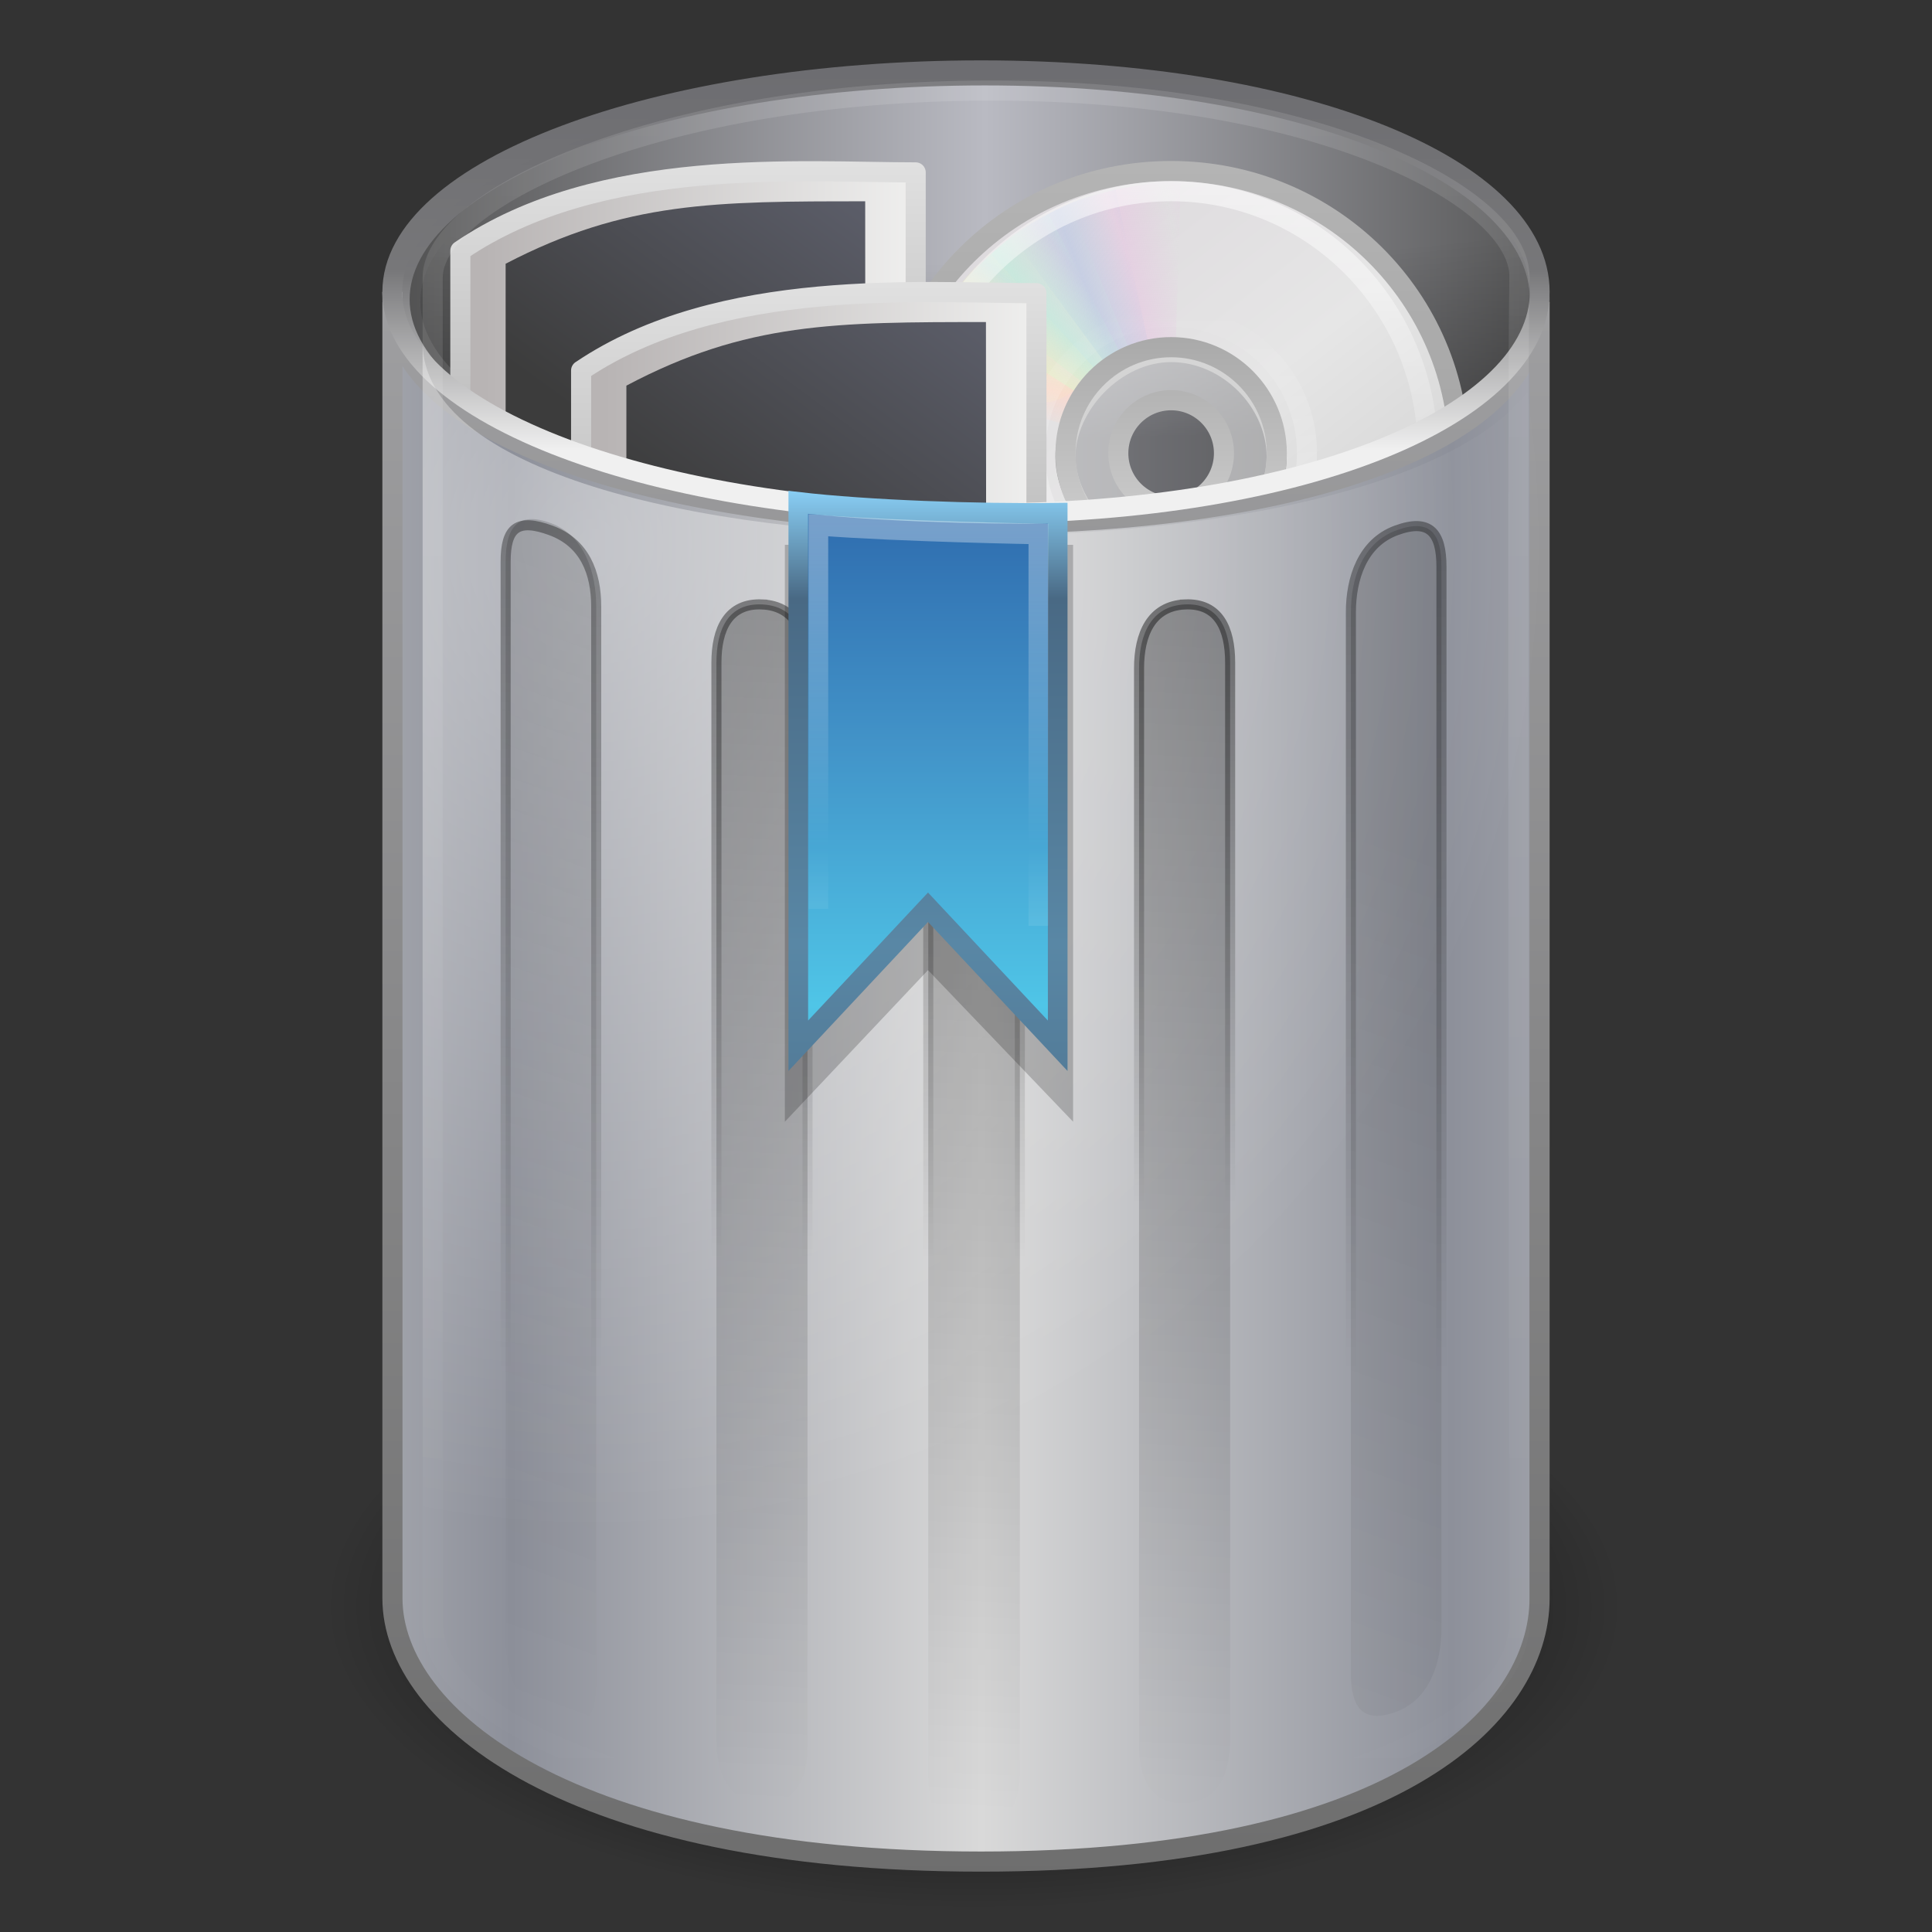 <?xml version="1.0" encoding="UTF-8" standalone="no"?>
<!-- Created with Inkscape (http://www.inkscape.org/) -->

<svg
   xmlns:osb="http://www.openswatchbook.org/uri/2009/osb"
   xmlns:dc="http://purl.org/dc/elements/1.1/"
   xmlns:cc="http://creativecommons.org/ns#"
   xmlns:rdf="http://www.w3.org/1999/02/22-rdf-syntax-ns#"
   xmlns:svg="http://www.w3.org/2000/svg"
   xmlns="http://www.w3.org/2000/svg"
   xmlns:xlink="http://www.w3.org/1999/xlink"
   xmlns:sodipodi="http://sodipodi.sourceforge.net/DTD/sodipodi-0.dtd"
   xmlns:inkscape="http://www.inkscape.org/namespaces/inkscape"
   version="1.0"
   width="96"
   height="96"
   id="svg3695"
   inkscape:version="0.91 r13725"
   sodipodi:docname="user-trash-full.svg">
  <rect width="100%" height="100%" fill="#333333" stroke="none"/>
  <sodipodi:namedview
     pagecolor="#ffffff"
     bordercolor="#666666"
     borderopacity="1"
     objecttolerance="10"
     gridtolerance="10"
     guidetolerance="10"
     inkscape:pageopacity="0"
     inkscape:pageshadow="2"
     inkscape:window-width="1920"
     inkscape:window-height="1030"
     id="namedview11263"
     showgrid="false"
     inkscape:snap-global="true"
     inkscape:zoom="1"
     inkscape:cx="66.410401"
     inkscape:cy="47.432491"
     inkscape:window-x="0"
     inkscape:window-y="25"
     inkscape:window-maximized="1"
     inkscape:current-layer="svg3695"
     inkscape:snap-bbox="true"
     inkscape:bbox-paths="true"
     inkscape:bbox-nodes="true"
     inkscape:snap-bbox-edge-midpoints="true">
    <inkscape:grid
       type="xygrid"
       id="grid3062"
       empspacing="5"
       visible="true"
       enabled="true"
       snapvisiblegridlinesonly="true" />
  </sodipodi:namedview>
  <defs
     id="defs3697">
    <linearGradient
       id="linearGradient6213"
       osb:paint="solid">
      <stop
         style="stop-color:#000000;stop-opacity:1;"
         offset="0"
         id="stop6215" />
    </linearGradient>
    <linearGradient
       id="linearGradient5060">
      <stop
         id="stop5062"
         style="stop-color:#000000;stop-opacity:1"
         offset="0" />
      <stop
         id="stop5064"
         style="stop-color:#000000;stop-opacity:0"
         offset="1" />
    </linearGradient>
    <linearGradient
       id="linearGradient3384">
      <stop
         id="stop3386"
         style="stop-color:#6e6e6e;stop-opacity:1"
         offset="0" />
      <stop
         id="stop3388"
         style="stop-color:#9f9fa1;stop-opacity:1"
         offset="1" />
    </linearGradient>
    <linearGradient
       id="linearGradient2793-2-0-403">
      <stop
         id="stop4645"
         style="stop-color:#8d909a;stop-opacity:1"
         offset="0" />
      <stop
         id="stop4647"
         style="stop-color:#d9d9d9;stop-opacity:1"
         offset="1" />
    </linearGradient>
    <linearGradient
       id="linearGradient3355-273">
      <stop
         id="stop4657"
         style="stop-color:#f0f0f0;stop-opacity:1"
         offset="0" />
      <stop
         id="stop3619"
         style="stop-color:#777779;stop-opacity:1"
         offset="0.45" />
      <stop
         id="stop4659"
         style="stop-color:#6c6c70;stop-opacity:1"
         offset="1" />
    </linearGradient>
    <linearGradient
       id="linearGradient3320">
      <stop
         id="stop3323"
         style="stop-color:#4e4e4e;stop-opacity:1"
         offset="0" />
      <stop
         id="stop3325"
         style="stop-color:#b9bac2;stop-opacity:1"
         offset="1" />
    </linearGradient>
    <linearGradient
       id="linearGradient3627">
      <stop
         id="stop3629"
         style="stop-color:#000000;stop-opacity:0"
         offset="0" />
      <stop
         id="stop3190"
         style="stop-color:#000000;stop-opacity:0"
         offset="0.5" />
      <stop
         id="stop3631"
         style="stop-color:#000000;stop-opacity:1"
         offset="1" />
    </linearGradient>
    <linearGradient
       id="linearGradient3254-8-457">
      <stop
         id="stop4669"
         style="stop-color:#ffffff;stop-opacity:1"
         offset="0" />
      <stop
         id="stop4671"
         style="stop-color:#ffffff;stop-opacity:0"
         offset="1" />
    </linearGradient>
    <linearGradient
       id="linearGradient3254-3-182">
      <stop
         id="stop4663"
         style="stop-color:#ffffff;stop-opacity:1"
         offset="0" />
      <stop
         id="stop4665"
         style="stop-color:#ffffff;stop-opacity:0"
         offset="1" />
    </linearGradient>
    <linearGradient
       inkscape:collect="always"
       xlink:href="#linearGradient3254-3-182"
       id="linearGradient3038"
       gradientUnits="userSpaceOnUse"
       gradientTransform="matrix(1.808,0,0,2.693,10.248,-16.444)"
       x1="12.25"
       y1="20.231"
       x2="17.125"
       y2="34.174" />
    <radialGradient
       inkscape:collect="always"
       xlink:href="#linearGradient3627"
       id="radialGradient3044"
       gradientUnits="userSpaceOnUse"
       gradientTransform="matrix(0,1.183,-6.328,2.4807301e-7,98.249,-23.622)"
       spreadMethod="pad"
       cx="23.817"
       cy="7.826"
       fx="23.817"
       fy="7.826"
       r="14.508" />
    <linearGradient
       inkscape:collect="always"
       xlink:href="#linearGradient3320"
       id="linearGradient3047"
       gradientUnits="userSpaceOnUse"
       spreadMethod="reflect"
       x1="9"
       y1="8"
       x2="24"
       y2="8"
       gradientTransform="matrix(2.004,0,0,2.019,0.84,-1.28)" />
    <linearGradient
       inkscape:collect="always"
       xlink:href="#linearGradient3355-273"
       id="linearGradient3049"
       gradientUnits="userSpaceOnUse"
       gradientTransform="matrix(2.34,0,0,2.746,-7.395,-3.352)"
       x1="24"
       y1="9.373"
       x2="24"
       y2="2.097" />
    <radialGradient
       inkscape:collect="always"
       xlink:href="#linearGradient3254-8-457"
       id="radialGradient3052"
       gradientUnits="userSpaceOnUse"
       gradientTransform="matrix(0,3.404,-3.291,0,98.646,-38.735)"
       spreadMethod="pad"
       cx="19.308"
       cy="21.029"
       fx="19.308"
       fy="21.029"
       r="14.5" />
    <linearGradient
       inkscape:collect="always"
       xlink:href="#linearGradient2793-2-0-403"
       id="linearGradient3055"
       gradientUnits="userSpaceOnUse"
       gradientTransform="matrix(2.437,0,0,3.059,-3.651,-31.402)"
       spreadMethod="reflect"
       x1="11.931"
       y1="26.411"
       x2="21.515"
       y2="26.411" />
    <linearGradient
       inkscape:collect="always"
       xlink:href="#linearGradient3384"
       id="linearGradient3057"
       gradientUnits="userSpaceOnUse"
       gradientTransform="matrix(2.017,0,0,2.013,0.342,2.928)"
       x1="31.048"
       y1="45"
       x2="31.048"
       y2="5.5" />
    <radialGradient
       inkscape:collect="always"
       xlink:href="#linearGradient5060"
       id="radialGradient3060"
       gradientUnits="userSpaceOnUse"
       gradientTransform="matrix(0.681,0,0,0.318,5.691,45.488)"
       cx="62.712"
       cy="108.025"
       fx="62.712"
       fy="108.025"
       r="47.383" />
    <linearGradient
       inkscape:collect="always"
       xlink:href="#linearGradient3254-8-457"
       id="linearGradient5341"
       gradientUnits="userSpaceOnUse"
       gradientTransform="matrix(2.466,0,0,3.96,-8.71,-65.932)"
       x1="23.5"
       y1="10.996"
       x2="23.5"
       y2="39.851" />
    <linearGradient
       id="linearGradient6036">
      <stop
         id="stop6038"
         style="stop-color:#ffffff;stop-opacity:1"
         offset="0" />
      <stop
         id="stop6040"
         style="stop-color:#ffffff;stop-opacity:0"
         offset="1" />
    </linearGradient>
    <linearGradient
       id="linearGradient3242">
      <stop
         id="stop3244"
         style="stop-color:#4fc5e7;stop-opacity:1"
         offset="0" />
      <stop
         id="stop3246"
         style="stop-color:#4293c8;stop-opacity:1"
         offset="0.499" />
      <stop
         id="stop3248"
         style="stop-color:#2c67ab;stop-opacity:1"
         offset="1" />
    </linearGradient>
    <linearGradient
       id="linearGradient2490">
      <stop
         id="stop2492"
         style="stop-color:#8fd8ff;stop-opacity:1"
         offset="0" />
      <stop
         id="stop4118"
         style="stop-color:#496984;stop-opacity:1"
         offset="0.255" />
      <stop
         id="stop2494"
         style="stop-color:#5987a5;stop-opacity:1"
         offset="1" />
    </linearGradient>
    <linearGradient
       inkscape:collect="always"
       xlink:href="#linearGradient3242"
       id="linearGradient3121"
       gradientUnits="userSpaceOnUse"
       gradientTransform="matrix(1,0,0,1.015,-19.048,0.653)"
       spreadMethod="reflect"
       x1="27"
       y1="24.651"
       x2="27"
       y2="12.711" />
    <linearGradient
       inkscape:collect="always"
       xlink:href="#linearGradient2490"
       id="linearGradient3124"
       gradientUnits="userSpaceOnUse"
       gradientTransform="matrix(1,0,0,1.015,-19.048,0.653)"
       spreadMethod="reflect"
       x1="20"
       y1="12.711"
       x2="20"
       y2="23.259" />
    <linearGradient
       inkscape:collect="always"
       xlink:href="#linearGradient6036"
       id="linearGradient3126"
       gradientUnits="userSpaceOnUse"
       gradientTransform="matrix(1.09,0,0,1.019,-21.157,0.354)"
       spreadMethod="reflect"
       x1="20"
       y1="12.711"
       x2="20"
       y2="21.276" />
    <linearGradient
       id="linearGradient3437">
      <stop
         id="stop3439"
         style="stop-color:#3c3c3c;stop-opacity:1"
         offset="0" />
      <stop
         id="stop3441"
         style="stop-color:#5d5f6b;stop-opacity:1"
         offset="1" />
    </linearGradient>
    <linearGradient
       id="linearGradient3865">
      <stop
         id="stop3867"
         style="stop-color:#b8b4b4;stop-opacity:1"
         offset="0" />
      <stop
         id="stop3869"
         style="stop-color:#f1f1f0;stop-opacity:1"
         offset="1" />
    </linearGradient>
    <linearGradient
       id="linearGradient3104">
      <stop
         id="stop3106"
         style="stop-color:#a2a2a2;stop-opacity:1"
         offset="0" />
      <stop
         id="stop3108"
         style="stop-color:#e1e1e1;stop-opacity:1"
         offset="1" />
    </linearGradient>
    <linearGradient
       inkscape:collect="always"
       xlink:href="#linearGradient3865"
       id="linearGradient3333"
       gradientUnits="userSpaceOnUse"
       gradientTransform="matrix(1.006,0,0,0.929,14.479,-28.002)"
       x1="49.926"
       y1="1.713"
       x2="64.673"
       y2="1.713" />
    <linearGradient
       inkscape:collect="always"
       xlink:href="#linearGradient3104"
       id="linearGradient3335"
       gradientUnits="userSpaceOnUse"
       gradientTransform="matrix(0.812,0,0,0.87,74.222,-29.037)"
       x1="-11.285"
       y1="16.209"
       x2="-11.285"
       y2="-2.087" />
    <linearGradient
       inkscape:collect="always"
       xlink:href="#linearGradient3437"
       id="linearGradient3337"
       gradientUnits="userSpaceOnUse"
       gradientTransform="matrix(0.993,0,0,1.003,15.13,-28.44)"
       x1="52.673"
       y1="5.929"
       x2="59.673"
       y2="-3.693" />
    <linearGradient
       inkscape:collect="always"
       xlink:href="#linearGradient3865"
       id="linearGradient3948"
       gradientUnits="userSpaceOnUse"
       gradientTransform="matrix(1.006,0,0,0.941,14.479,-27.994)"
       x1="49.926"
       y1="1.713"
       x2="64.673"
       y2="1.713" />
    <linearGradient
       inkscape:collect="always"
       xlink:href="#linearGradient3104"
       id="linearGradient3950"
       gradientUnits="userSpaceOnUse"
       gradientTransform="matrix(0.812,0,0,0.881,74.222,-29.043)"
       x1="-11.285"
       y1="16.209"
       x2="-11.285"
       y2="-2.087" />
    <linearGradient
       inkscape:collect="always"
       xlink:href="#linearGradient3437"
       id="linearGradient3952"
       gradientUnits="userSpaceOnUse"
       gradientTransform="matrix(0.993,0,0,0.985,15.13,-28.479)"
       x1="52.673"
       y1="5.929"
       x2="59.673"
       y2="-3.693" />
    <linearGradient
       id="linearGradient3772-1">
      <stop
         offset="0"
         style="stop-color:#b4b4b4;stop-opacity:1"
         id="stop3774-7" />
      <stop
         offset="1"
         style="stop-color:#969696;stop-opacity:1"
         id="stop3776-1" />
    </linearGradient>
    <linearGradient
       gradientUnits="userSpaceOnUse"
       id="linearGradient3263-8"
       y2="14.203"
       x2="35.391"
       y1="32.416"
       x1="12.274">
      <stop
         offset="0"
         style="stop-color:#dedbde;stop-opacity:1"
         id="stop3265-7" />
      <stop
         offset="0.5"
         style="stop-color:#e6e6e6;stop-opacity:1"
         id="stop3267-3" />
      <stop
         offset="1"
         style="stop-color:#d2d2d2;stop-opacity:1"
         id="stop3269-8" />
    </linearGradient>
    <linearGradient
       id="linearGradient3519-7">
      <stop
         offset="0"
         style="stop-color:#fcd9cd;stop-opacity:1"
         id="stop3521-3" />
      <stop
         offset="1"
         style="stop-color:#fcd9cd;stop-opacity:0"
         id="stop3523-2" />
    </linearGradient>
    <linearGradient
       id="linearGradient3511-1">
      <stop
         offset="0"
         style="stop-color:#ebeec7;stop-opacity:1"
         id="stop3513-9" />
      <stop
         offset="1"
         style="stop-color:#ebeec7;stop-opacity:0"
         id="stop3515-8" />
    </linearGradient>
    <linearGradient
       id="linearGradient3503-4">
      <stop
         offset="0"
         style="stop-color:#c4ebdd;stop-opacity:1"
         id="stop3505-4" />
      <stop
         offset="1"
         style="stop-color:#c4ebdd;stop-opacity:0"
         id="stop3507-7" />
    </linearGradient>
    <linearGradient
       id="linearGradient3495-3">
      <stop
         offset="0"
         style="stop-color:#c1cbe4;stop-opacity:1"
         id="stop3497-1" />
      <stop
         offset="1"
         style="stop-color:#c1cbe4;stop-opacity:0"
         id="stop3499-0" />
    </linearGradient>
    <linearGradient
       id="linearGradient3487-5">
      <stop
         offset="0"
         style="stop-color:#e6cde2;stop-opacity:1"
         id="stop3489-6" />
      <stop
         offset="1"
         style="stop-color:#e6cde2;stop-opacity:0"
         id="stop3491-6" />
    </linearGradient>
    <linearGradient
       id="linearGradient4011-6">
      <stop
         offset="0"
         style="stop-color:#ffffff;stop-opacity:1"
         id="stop4013-1" />
      <stop
         offset="0.508"
         style="stop-color:#ffffff;stop-opacity:0.235"
         id="stop4015-4" />
      <stop
         offset="0.835"
         style="stop-color:#ffffff;stop-opacity:0.157"
         id="stop4017-7" />
      <stop
         offset="1"
         style="stop-color:#ffffff;stop-opacity:0.392"
         id="stop4019-3" />
    </linearGradient>
    <linearGradient
       id="linearGradient6036-2">
      <stop
         offset="0"
         style="stop-color:#ffffff;stop-opacity:1"
         id="stop6038-1" />
      <stop
         offset="1"
         style="stop-color:#ffffff;stop-opacity:0"
         id="stop6040-6" />
    </linearGradient>
    <linearGradient
       id="linearGradient3428-3">
      <stop
         offset="0"
         style="stop-color:#aaaaaa;stop-opacity:1"
         id="stop3430-1" />
      <stop
         offset="1"
         style="stop-color:#d4d4d4;stop-opacity:1"
         id="stop3432-2" />
    </linearGradient>
    <linearGradient
       inkscape:collect="always"
       xlink:href="#linearGradient3263-8"
       id="linearGradient4368"
       gradientUnits="userSpaceOnUse"
       gradientTransform="matrix(0,0.539,-0.545,0,77.526,6.415)"
       x1="12.274"
       y1="32.416"
       x2="35.391"
       y2="14.203" />
    <linearGradient
       inkscape:collect="always"
       xlink:href="#linearGradient3772-1"
       id="linearGradient4370"
       gradientUnits="userSpaceOnUse"
       gradientTransform="matrix(0.465,0,0,0.46,77.156,8.307)"
       x1="-21.916"
       y1="3"
       x2="-21.916"
       y2="45.033" />
    <linearGradient
       inkscape:collect="always"
       xlink:href="#linearGradient3487-5"
       id="linearGradient4372"
       gradientUnits="userSpaceOnUse"
       spreadMethod="reflect"
       x1="20.58"
       y1="10.775"
       x2="24.274"
       y2="9.862" />
    <linearGradient
       inkscape:collect="always"
       xlink:href="#linearGradient3495-3"
       id="linearGradient4374"
       gradientUnits="userSpaceOnUse"
       spreadMethod="reflect"
       x1="17.495"
       y1="11.2"
       x2="21.047"
       y2="9.796" />
    <linearGradient
       inkscape:collect="always"
       xlink:href="#linearGradient3503-4"
       id="linearGradient4376"
       gradientUnits="userSpaceOnUse"
       spreadMethod="reflect"
       x1="14.085"
       y1="13.046"
       x2="16.994"
       y2="10.732" />
    <linearGradient
       inkscape:collect="always"
       xlink:href="#linearGradient3511-1"
       id="linearGradient4378"
       gradientUnits="userSpaceOnUse"
       spreadMethod="reflect"
       x1="12.372"
       y1="16.188"
       x2="14.609"
       y2="13.462" />
    <linearGradient
       inkscape:collect="always"
       xlink:href="#linearGradient3519-7"
       id="linearGradient4380"
       gradientUnits="userSpaceOnUse"
       spreadMethod="reflect"
       x1="10.609"
       y1="17.886"
       x2="9.73"
       y2="20.613" />
    <linearGradient
       inkscape:collect="always"
       xlink:href="#linearGradient3487-5"
       id="linearGradient4382"
       gradientUnits="userSpaceOnUse"
       spreadMethod="reflect"
       x1="20.58"
       y1="10.775"
       x2="24.274"
       y2="9.862" />
    <linearGradient
       inkscape:collect="always"
       xlink:href="#linearGradient3495-3"
       id="linearGradient4384"
       gradientUnits="userSpaceOnUse"
       spreadMethod="reflect"
       x1="17.495"
       y1="11.2"
       x2="21.047"
       y2="9.796" />
    <linearGradient
       inkscape:collect="always"
       xlink:href="#linearGradient3503-4"
       id="linearGradient4386"
       gradientUnits="userSpaceOnUse"
       spreadMethod="reflect"
       x1="14.085"
       y1="13.046"
       x2="16.994"
       y2="10.732" />
    <linearGradient
       inkscape:collect="always"
       xlink:href="#linearGradient3511-1"
       id="linearGradient4388"
       gradientUnits="userSpaceOnUse"
       spreadMethod="reflect"
       x1="12.372"
       y1="16.188"
       x2="14.609"
       y2="13.462" />
    <linearGradient
       inkscape:collect="always"
       xlink:href="#linearGradient3519-7"
       id="linearGradient4390"
       gradientUnits="userSpaceOnUse"
       spreadMethod="reflect"
       x1="10.609"
       y1="17.886"
       x2="9.73"
       y2="20.613" />
    <linearGradient
       inkscape:collect="always"
       xlink:href="#linearGradient4011-6"
       id="linearGradient4392"
       gradientUnits="userSpaceOnUse"
       gradientTransform="matrix(0.459,0,0,0.463,31.975,7.403)"
       x1="71.204"
       y1="6.238"
       x2="71.204"
       y2="44.341" />
    <linearGradient
       inkscape:collect="always"
       xlink:href="#linearGradient6036-2"
       id="linearGradient4394"
       gradientUnits="userSpaceOnUse"
       gradientTransform="matrix(0.227,0,0,-0.227,59.4,24.909)"
       x1="18.776"
       y1="4.038"
       x2="18.203"
       y2="45.962" />
    <linearGradient
       inkscape:collect="always"
       xlink:href="#linearGradient3428-3"
       id="linearGradient4396"
       gradientUnits="userSpaceOnUse"
       gradientTransform="matrix(0.437,0,0,0.437,54.434,8.727)"
       x1="21.448"
       y1="15.5"
       x2="21.448"
       y2="32.509" />
    <linearGradient
       inkscape:collect="always"
       id="linearGradient3815">
      <stop
         style="stop-color:#000000;stop-opacity:1;"
         offset="0"
         id="stop3817" />
      <stop
         style="stop-color:#000000;stop-opacity:0;"
         offset="1"
         id="stop3819" />
    </linearGradient>
    <linearGradient
       gradientTransform="matrix(1.5,0,0,1.506,-0.375,-1.506)"
       y2="46.219"
       x2="34.44"
       y1="18.596"
       x1="34.44"
       gradientUnits="userSpaceOnUse"
       id="linearGradient3075"
       xlink:href="#linearGradient3815"
       inkscape:collect="always" />
    <linearGradient
       inkscape:collect="always"
       id="linearGradient3825">
      <stop
         style="stop-color:#000000;stop-opacity:1;"
         offset="0"
         id="stop3827" />
      <stop
         style="stop-color:#000000;stop-opacity:0;"
         offset="1"
         id="stop3829" />
    </linearGradient>
    <linearGradient
       gradientTransform="matrix(1.5,0,0,1.506,-0.375,-1.506)"
       inkscape:collect="always"
       xlink:href="#linearGradient3835"
       id="linearGradient3841"
       x1="41.25"
       y1="19.833"
       x2="41.25"
       y2="40.715"
       gradientUnits="userSpaceOnUse" />
    <linearGradient
       inkscape:collect="always"
       id="linearGradient3835">
      <stop
         style="stop-color:#000000;stop-opacity:1;"
         offset="0"
         id="stop3837" />
      <stop
         style="stop-color:#000000;stop-opacity:0;"
         offset="1"
         id="stop3839" />
    </linearGradient>
    <linearGradient
       gradientTransform="matrix(1.5,0,0,1.506,-0.375,-1.506)"
       y2="42.53"
       x2="35.095"
       y1="19.21"
       x1="35.095"
       gradientUnits="userSpaceOnUse"
       id="linearGradient3097"
       xlink:href="#linearGradient3825"
       inkscape:collect="always" />
    <linearGradient
       inkscape:collect="always"
       xlink:href="#linearGradient3205-0"
       id="linearGradient5339-0"
       gradientUnits="userSpaceOnUse"
       gradientTransform="matrix(2.017,0.093,0,2.019,-3.758,-3.186)"
       x1="24"
       y1="15.502"
       x2="24"
       y2="45" />
    <linearGradient
       id="linearGradient3205-0">
      <stop
         id="stop3207-7"
         style="stop-color:#000000;stop-opacity:1"
         offset="0" />
      <stop
         id="stop3209-6"
         style="stop-color:#000000;stop-opacity:0"
         offset="1" />
    </linearGradient>
    <linearGradient
       inkscape:collect="always"
       xlink:href="#linearGradient3205-0"
       id="linearGradient3032-2"
       gradientUnits="userSpaceOnUse"
       gradientTransform="matrix(2.017,0.093,0,2.019,5.242,-3.186)"
       x1="24"
       y1="15.502"
       x2="24"
       y2="45" />
    <linearGradient
       y2="43"
       x2="24"
       y1="13.506"
       x1="24"
       gradientTransform="matrix(2.017,0.744,0,2.019,0.717,-11.323)"
       gradientUnits="userSpaceOnUse"
       id="linearGradient3147"
       xlink:href="#linearGradient3205-0"
       inkscape:collect="always" />
    <linearGradient
       inkscape:collect="always"
       xlink:href="#linearGradient3355-273"
       id="linearGradient3665"
       gradientUnits="userSpaceOnUse"
       gradientTransform="matrix(2.324,0,0,2.775,-6.849,-3.163)"
       x1="24"
       y1="9.373"
       x2="24"
       y2="2.097" />
  </defs>
  <path
     inkscape:connector-curvature="0"
     style="display:inline;overflow:visible;visibility:visible;fill:url(#radialGradient3060);fill-opacity:1;fill-rule:evenodd;stroke:none;stroke-width:1.055;marker:none"
     id="path12941"
     d="M 80.625,79.825 C 80.623,88.142 66.185,94.884 48.375,94.884 c -17.81,0 -32.248,-6.742 -32.25,-15.059 -0.002,-8.319 14.437,-15.063 32.25,-15.063 17.813,0 32.252,6.744 32.25,15.063 z" />
  <path
     inkscape:connector-curvature="0"
     style="display:inline;overflow:visible;visibility:visible;fill:url(#linearGradient3047);fill-opacity:1;fill-rule:nonzero;stroke:url(#linearGradient3665);stroke-width:0.984;stroke-linecap:round;stroke-linejoin:round;stroke-miterlimit:4;stroke-dasharray:none;stroke-dashoffset:0;stroke-opacity:1;marker:none"
     id="path3164"
     d="m 76.508,14.876 c 0,6.143 -11.514,11.123 -27.571,11.123 -16.057,0 -29.074,-4.98 -29.074,-11.123 0,-6.143 13.017,-11.123 29.074,-11.123 16.057,1e-7 27.571,4.98 27.571,11.123 z"
     sodipodi:nodetypes="cssscc" />
  <path
     inkscape:connector-curvature="0"
     style="display:inline;overflow:visible;visibility:visible;opacity:0.3;fill:url(#radialGradient3044);fill-opacity:1;fill-rule:nonzero;stroke:none;stroke-width:0.984;marker:none"
     id="path3197"
     d="m 77,14.984 c 0,5.636 -12.561,10.206 -28.057,10.206 -15.495,0 -28.057,-4.569 -28.057,-10.206 0,-5.636 12.561,-10.206 28.057,-10.206 15.495,0 28.057,4.569 28.057,10.206 l 0,0 z" />
  <g
     transform="matrix(1.5,0,0,1.506,-39.208,-6.434)"
     id="g4332">
    <path
       inkscape:connector-curvature="0"
       d="m 74.473,19.344 c 0,-5.226 -4.253,-9.428 -9.542,-9.428 -5.289,0 -9.542,4.202 -9.542,9.428 -10e-7,5.226 4.253,9.428 9.542,9.428 5.289,-10e-7 9.542,-4.202 9.542,-9.428 z m -6.043,0 c 0,1.77 -1.745,3.457 -3.499,3.457 -1.791,0 -3.499,-1.8 -3.499,-3.457 0,-1.694 1.648,-3.457 3.499,-3.457 1.888,0 3.499,1.65 3.499,3.457 z"
       id="path4334"
       style="fill:url(#linearGradient4368);fill-rule:nonzero;stroke:url(#linearGradient4370);stroke-width:0.665;stroke-miterlimit:4;stroke-opacity:1" />
    <path
       inkscape:connector-curvature="0"
       d="m 64.934,15.668 c -1.965,0 -3.559,1.594 -3.559,3.559 0,1.965 1.594,3.559 3.559,3.559 1.965,0 3.559,-1.594 3.559,-3.559 0,-1.965 -1.594,-3.559 -3.559,-3.559 z m 0,1.78 c 0.982,0 1.78,0.797 1.78,1.78 0,0.982 -0.797,1.78 -1.78,1.78 -0.982,0 -1.78,-0.797 -1.78,-1.78 0,-0.982 0.797,-1.78 1.78,-1.78 z"
       id="path4336"
       style="display:inline;overflow:visible;visibility:visible;opacity:0.5;fill:#ffffff;fill-opacity:1;fill-rule:nonzero;stroke:none;stroke-width:1;marker:none;enable-background:accumulate" />
    <g
       transform="matrix(0.445,0,0,0.445,54.257,8.55)"
       id="g4338">
      <path
         inkscape:connector-curvature="0"
         d="M 15.857,5.731 20.625,16.344 C 21.66,15.885 22.795,15.625 24,15.625 c 0.032,0 0.062,-3.6e-4 0.094,0 L 24.108,4.005 c -2.942,-0.071 -5.543,0.657 -8.251,1.726 z"
         transform="matrix(1,0.028,-0.028,1,0.692,-0.671)"
         id="path4340"
         style="opacity:0.8;fill:url(#linearGradient4372);fill-opacity:1;fill-rule:nonzero;stroke:none" />
      <path
         inkscape:connector-curvature="0"
         d="m 12.121,7.906 6.931,9.36 c 0.913,-0.67 1.966,-1.167 3.143,-1.425 0.031,-0.007 0.06,-0.014 0.092,-0.02 L 19.857,4.426 c -2.889,0.561 -5.32,1.856 -7.736,3.48 z"
         id="path4342"
         style="opacity:0.8;fill:url(#linearGradient4374);fill-opacity:1;fill-rule:nonzero;stroke:none" />
      <path
         inkscape:connector-curvature="0"
         d="m 8.252,11.647 9.214,7.156 c 0.709,-0.883 1.597,-1.636 2.667,-2.19 0.028,-0.015 0.055,-0.029 0.083,-0.043 L 14.866,6.251 C 12.221,7.541 10.166,9.452 8.252,11.647 Z"
         id="path4344"
         style="opacity:0.8;fill:url(#linearGradient4376);fill-opacity:1;fill-rule:nonzero;stroke:none" />
      <path
         inkscape:connector-curvature="0"
         d="m 5.633,16.074 c 7.175,2.242 7.85,7.031 12.777,1.754 L 10.5,9.132 C 8.279,11.063 6.913,13.459 5.633,16.074 Z"
         id="path4346"
         style="opacity:0.8;fill:url(#linearGradient4378);fill-opacity:1;fill-rule:nonzero;stroke:none" />
      <path
         inkscape:connector-curvature="0"
         d="M 7.155,13.193 C 5.972,14.945 5.248,16.83 4.63,18.837 L 15.969,21.812 C 16.184,21.049 16.487,20.298 16.938,19.594 16.955,19.567 16.982,19.527 17,19.5 L 7.155,13.193 Z"
         id="path4348"
         style="opacity:0.8;fill:url(#linearGradient4380);fill-opacity:1;fill-rule:nonzero;stroke:none" />
    </g>
    <g
       transform="matrix(-0.445,0,0,-0.445,75.611,29.9)"
       id="g4350">
      <path
         inkscape:connector-curvature="0"
         d="M 15.857,5.731 20.625,16.344 C 21.66,15.885 22.795,15.625 24,15.625 c 0.032,0 0.062,-3.6e-4 0.094,0 L 24.108,4.005 c -2.942,-0.071 -5.543,0.657 -8.251,1.726 z"
         transform="matrix(1,0.028,-0.028,1,0.692,-0.671)"
         id="path4352"
         style="opacity:0.8;fill:url(#linearGradient4382);fill-opacity:1;fill-rule:nonzero;stroke:none" />
      <path
         inkscape:connector-curvature="0"
         d="m 12.121,7.906 6.931,9.36 c 0.913,-0.67 1.966,-1.167 3.143,-1.425 0.031,-0.007 0.06,-0.014 0.092,-0.02 L 19.857,4.426 c -2.889,0.561 -5.32,1.856 -7.736,3.48 z"
         id="path4354"
         style="opacity:0.8;fill:url(#linearGradient4384);fill-opacity:1;fill-rule:nonzero;stroke:none" />
      <path
         inkscape:connector-curvature="0"
         d="m 8.252,11.647 9.214,7.156 c 0.709,-0.883 1.597,-1.636 2.667,-2.19 0.028,-0.015 0.055,-0.029 0.083,-0.043 L 14.866,6.251 C 12.221,7.541 10.166,9.452 8.252,11.647 Z"
         id="path4356"
         style="opacity:0.8;fill:url(#linearGradient4386);fill-opacity:1;fill-rule:nonzero;stroke:none" />
      <path
         inkscape:connector-curvature="0"
         d="m 5.633,16.074 c 7.175,2.242 7.85,7.031 12.777,1.754 L 10.5,9.132 C 8.279,11.063 6.913,13.459 5.633,16.074 Z"
         id="path4358"
         style="opacity:0.8;fill:url(#linearGradient4388);fill-opacity:1;fill-rule:nonzero;stroke:none" />
      <path
         inkscape:connector-curvature="0"
         d="M 7.155,13.193 C 5.972,14.945 5.248,16.83 4.63,18.837 L 15.969,21.812 C 16.184,21.049 16.487,20.298 16.938,19.594 16.955,19.567 16.982,19.527 17,19.5 L 7.155,13.193 Z"
         id="path4360"
         style="opacity:0.8;fill:url(#linearGradient4390);fill-opacity:1;fill-rule:nonzero;stroke:none" />
    </g>
    <path
       inkscape:connector-curvature="0"
       d="m 73.434,19.153 c 0,4.735 -3.806,8.573 -8.5,8.573 -4.694,0 -8.5,-3.838 -8.5,-8.573 0,-4.735 3.806,-8.573 8.5,-8.573 4.694,0 8.5,3.838 8.5,8.573 l 0,0 z"
       id="path4362"
       style="color:#000000;display:inline;overflow:visible;visibility:visible;opacity:0.55;fill:none;stroke:url(#linearGradient4392);stroke-width:0.665;stroke-linecap:round;stroke-linejoin:round;stroke-miterlimit:4;stroke-dasharray:none;stroke-dashoffset:0;stroke-opacity:1;marker:none;enable-background:accumulate" />
    <path
       inkscape:connector-curvature="0"
       d="m 64.934,23.727 c -2.494,0 -4.5,-2.006 -4.5,-4.5 0,-2.494 2.006,-4.5 4.5,-4.5 2.494,0 4.5,2.006 4.5,4.5 0,2.494 -2.006,4.5 -4.5,4.5 l 0,0 0,0 z"
       id="path4364"
       style="opacity:0.4;fill:none;stroke:url(#linearGradient4394);stroke-width:0.665;stroke-miterlimit:4;stroke-opacity:1" />
    <path
       inkscape:connector-curvature="0"
       d="m 64.934,15.727 c -1.932,0 -3.5,1.568 -3.5,3.5 0,1.932 1.568,3.5 3.5,3.5 1.932,0 3.5,-1.568 3.5,-3.5 0,-1.932 -1.568,-3.5 -3.5,-3.5 z m 0,1.75 c 0.966,0 1.75,0.784 1.75,1.75 0,0.966 -0.784,1.75 -1.75,1.75 -0.966,0 -1.75,-0.784 -1.75,-1.75 0,-0.966 0.784,-1.75 1.75,-1.75 z"
       id="path4366"
       style="display:inline;overflow:visible;visibility:visible;fill:none;stroke:url(#linearGradient4396);stroke-width:0.665;stroke-linecap:butt;stroke-linejoin:round;stroke-miterlimit:4;stroke-dasharray:none;stroke-dashoffset:0;stroke-opacity:1;marker:none;enable-background:accumulate" />
  </g>
  <g
     transform="matrix(1.5,0,0,1.506,-73.016,54.24)"
     id="g3942">
    <path
       inkscape:connector-curvature="0"
       style="display:inline;overflow:visible;visibility:visible;fill:url(#linearGradient3948);fill-opacity:1;fill-rule:nonzero;stroke:url(#linearGradient3950);stroke-width:0.665;stroke-linecap:butt;stroke-linejoin:round;stroke-miterlimit:4;stroke-dasharray:none;stroke-dashoffset:0;stroke-opacity:1;marker:none;enable-background:accumulate"
       id="path3944"
       d="m 63.927,-27.743 0,8.091 c 4.374,1.916 10.221,2.381 15.084,2.03 l 0,-12.705 c -3.747,0 -10.47,-0.558 -15.084,2.584 z"
       sodipodi:nodetypes="ccccc" />
    <path
       inkscape:connector-curvature="0"
       style="display:inline;overflow:visible;visibility:visible;fill:url(#linearGradient3952);fill-opacity:1;fill-rule:nonzero;stroke:none;stroke-width:1;marker:none;enable-background:accumulate"
       id="path3946"
       d="m 65.427,-27.314 0,6.491 c 3.105,0.962 8.623,3.263 11.917,3.225 l -0.006,-11.776 c -4.963,0 -7.941,0 -11.911,2.06 z"
       sodipodi:nodetypes="cccccc" />
  </g>
  <g
     id="g3329"
     transform="matrix(1.5,0,0,1.506,-67.016,60.207)">
    <path
       d="m 63.927,-27.753 0,3.167 c 4.374,1.892 10.221,2.351 15.084,2.005 l 0,-7.723 c -3.747,0 -10.47,-0.551 -15.084,2.552 z"
       id="path3834"
       style="display:inline;overflow:visible;visibility:visible;fill:url(#linearGradient3333);fill-opacity:1;fill-rule:nonzero;stroke:url(#linearGradient3335);stroke-width:0.665;stroke-linecap:butt;stroke-linejoin:round;stroke-miterlimit:4;stroke-dasharray:none;stroke-dashoffset:0;stroke-opacity:1;marker:none;enable-background:accumulate"
       inkscape:connector-curvature="0" />
    <path
       d="m 65.427,-27.254 0,3.443 c 3.105,0.98 8.623,1.362 11.917,1.323 0,0 -0.006,-6.864 -0.006,-6.864 -4.963,0 -7.941,0 -11.911,2.098 z"
       id="path3424"
       style="display:inline;overflow:visible;visibility:visible;fill:url(#linearGradient3337);fill-opacity:1;fill-rule:nonzero;stroke:none;stroke-width:1;marker:none;enable-background:accumulate"
       inkscape:connector-curvature="0" />
  </g>
  <path
     inkscape:connector-curvature="0"
     style="display:inline;overflow:visible;visibility:visible;opacity:0.2;fill:url(#linearGradient3038);fill-opacity:1;fill-rule:nonzero;stroke:none;stroke-width:1;marker:none"
     id="rect3244"
     d="m 33.755,24.936 9.041,1.712 0,65.48 -9.041,-2.188 0,-65.004 0,0 z" />
  <path
     inkscape:connector-curvature="0"
     style="display:inline;overflow:visible;visibility:visible;fill:url(#linearGradient3055);fill-opacity:1;fill-rule:nonzero;stroke:url(#linearGradient3057);stroke-width:1;stroke-opacity:1;marker:none"
     id="path2230"
     d="m 19.5,15.005 0,64.412 c 0,5.911 8.894,13.084 29.25,13.084 20.357,0 27.75,-7.173 27.75,-13.084 l 0,-64.412 c 0.108,15.329 -56.893,14.033 -57.001,0 z"
     sodipodi:nodetypes="cssscc" />
  <path
     sodipodi:nodetypes="cssscc"
     d="m 76.508,14.5 c 0,6.08 -11.59,11.008 -27.752,11.008 -16.162,0 -29.264,-4.928 -29.264,-11.008 0,-6.08 13.102,-11.008 29.264,-11.008 16.162,1e-7 27.752,4.928 27.752,11.008 z"
     id="path3172"
     style="display:inline;overflow:visible;visibility:visible;fill:none;stroke:url(#linearGradient3049);stroke-width:0.984;stroke-linecap:round;stroke-linejoin:round;stroke-miterlimit:4;stroke-dasharray:none;stroke-dashoffset:0;stroke-opacity:1;marker:none"
     inkscape:connector-curvature="0" />
  <path
     inkscape:connector-curvature="0"
     style="display:inline;overflow:visible;visibility:visible;opacity:0.15;fill:none;stroke:url(#linearGradient5341);stroke-width:1;stroke-linecap:round;stroke-linejoin:round;stroke-miterlimit:4;stroke-dasharray:none;stroke-dashoffset:0;stroke-opacity:1;marker:none"
     id="path2206"
     d="m 21.5,13.794 c 0,3.935 0,62.271 0,66.805 0,5.465 12.774,9.901 27.749,9.901 14.976,0 26.25,-4.436 26.25,-9.901 0,-4.195 -0.116,-62.612 0,-66.805 C 75.607,9.883 65.673,4.5 49.249,4.5 32.826,4.5 21.5,9.859 21.5,13.794 Z"
     sodipodi:nodetypes="zsssszz" />
  <path
     inkscape:connector-curvature="0"
     style="display:inline;overflow:visible;visibility:visible;opacity:0.4;fill:url(#radialGradient3052);fill-opacity:1;fill-rule:nonzero;stroke:none;stroke-width:1;marker:none"
     id="path3212"
     d="m 21,17 0,62.838 C 21,85.558 33.544,92 49,92 64.456,92 77,85.558 77,79.838 L 77,17 C 75.075,29.936 20.979,29.699 21,17 Z"
     sodipodi:nodetypes="cssscc" />
  <path
     inkscape:connector-curvature="0"
     style="display:inline;overflow:visible;visibility:visible;opacity:0.433;fill:none;stroke:url(#linearGradient3097);stroke-width:0.5;stroke-miterlimit:4;stroke-dasharray:none;stroke-opacity:1;marker:none;enable-background:accumulate"
     id="path3823"
     d="m 37.875,30.034 c 1.676,0.077 2.25,1.491 2.25,3.169 l 0,53.503 c 0,1.678 -0.574,2.967 -2.25,2.89 C 36.199,89.519 35.599,88.106 35.599,86.427 l 0,-53.503 c 0,-1.678 0.599,-2.967 2.276,-2.89 z m 10.5,1.506 C 46.699,31.617 46.125,33.031 46.125,34.709 l 0,53.503 c 0,1.678 0.574,2.967 2.25,2.89 1.676,-0.077 2.301,-1.491 2.301,-3.169 l 0,-53.503 c 0,-1.678 -0.625,-2.967 -2.301,-2.89 z"
     sodipodi:nodetypes="ssssssssssssss" />
  <path
     sodipodi:nodetypes="ssssssssssssss"
     d="m 37.875,30.034 c 1.676,0.077 2.25,1.491 2.25,3.169 l 0,53.503 c 0,1.678 -0.574,2.967 -2.25,2.89 -1.676,-0.077 -2.276,-1.491 -2.276,-3.169 l 0,-53.503 c 0,-1.678 0.599,-2.967 2.276,-2.89 z m 10.5,1.506 c -1.676,0.077 -2.25,1.491 -2.25,3.169 l 0,53.503 c 0,1.678 0.574,2.967 2.25,2.89 1.676,-0.077 2.301,-1.491 2.301,-3.169 l 0,-53.503 c 0,-1.678 -0.625,-2.967 -2.301,-2.89 z"
     id="path5337"
     style="display:inline;overflow:visible;visibility:visible;opacity:0.3;fill:url(#linearGradient5339-0);fill-opacity:1;fill-rule:nonzero;stroke:none;stroke-width:1;marker:none;enable-background:accumulate"
     inkscape:connector-curvature="0" />
  <g
     id="g3116"
     transform="matrix(2.046,0,0,2.152,37.052,-5.308)">
    <path
       d="m 0.952,15.047 7,0 0,13.32 -3.524,-3.5 -3.476,3.5 z"
       id="path3371"
       style="opacity:0.2;fill:#000000;fill-opacity:1;fill-rule:evenodd;stroke:none"
       inkscape:connector-curvature="0"
       sodipodi:nodetypes="cccccc" />
    <path
       d="m 1.278,14.066 c 1.683,0.186 4.342,0.277 6.3,0.251 l 0,12.296 -3.15,-3.198 -3.15,3.198 z"
       id="path2472"
       style="fill:url(#linearGradient3121);fill-opacity:1;fill-rule:evenodd;stroke:url(#linearGradient3124);stroke-width:0.477px;stroke-linecap:butt;stroke-linejoin:miter;stroke-opacity:1"
       inkscape:connector-curvature="0"
       sodipodi:nodetypes="cccccc" />
    <path
       d="m 1.766,23.451 0,-8.857 c 2.002,0.147 5.342,0.201 5.342,0.201 l 0,9.047"
       id="path3475"
       style="opacity:0.4;fill:none;stroke:url(#linearGradient3126);stroke-width:0.477px;stroke-linecap:butt;stroke-linejoin:miter;stroke-opacity:1"
       inkscape:connector-curvature="0"
       sodipodi:nodetypes="cccc" />
  </g>
  <path
     sodipodi:nodetypes="sssssss"
     d="M 58.875,30.034 C 57.199,30.112 56.599,31.525 56.599,33.203 l 0,53.503 c 0,1.678 0.599,2.967 2.276,2.89 1.676,-0.077 2.25,-1.491 2.25,-3.169 l 0,-53.503 c 0,-1.678 -0.574,-2.967 -2.25,-2.89 z"
     id="path3833"
     style="display:inline;overflow:visible;visibility:visible;opacity:0.463;fill:none;stroke:url(#linearGradient3841);stroke-width:0.5;stroke-miterlimit:4;stroke-dasharray:none;stroke-opacity:1;marker:none;enable-background:accumulate"
     inkscape:connector-curvature="0" />
  <path
     sodipodi:nodetypes="ssssssssssssss"
     d="m 27.375,26.357 c 1.676,0.618 2.25,2.105 2.25,3.784 l 0,53.503 c 0,1.678 -0.574,2.531 -2.25,1.913 -1.676,-0.618 -2.25,-2.467 -2.25,-4.145 l 0,-53.503 c 0,-1.678 0.574,-2.17 2.25,-1.552 z m 42,0 c -1.676,0.618 -2.25,2.388 -2.25,4.066 l 0,52.722 c 0,1.678 0.574,2.531 2.25,1.913 1.676,-0.618 2.25,-2.467 2.25,-4.145 l 0,-52.749 c 0,-1.678 -0.574,-2.426 -2.25,-1.807 z"
     id="path3045"
     style="display:inline;overflow:visible;visibility:visible;opacity:0.351;fill:none;stroke:url(#linearGradient3075);stroke-width:0.5;stroke-miterlimit:4;stroke-dasharray:none;stroke-opacity:1;marker:none;enable-background:accumulate"
     inkscape:connector-curvature="0" />
  <path
     inkscape:connector-curvature="0"
     style="display:inline;overflow:visible;visibility:visible;opacity:0.15;fill:url(#linearGradient3147);fill-opacity:1;fill-rule:nonzero;stroke:none;stroke-width:1;marker:none;enable-background:accumulate"
     id="path3287"
     d="m 27.375,25.995 c 1.676,0.618 2.25,2.467 2.25,4.145 l 0,53.503 c 0,1.678 -0.574,2.531 -2.25,1.913 -1.676,-0.618 -2.25,-2.467 -2.25,-4.145 l 0,-53.503 c 0,-1.678 0.574,-2.531 2.25,-1.913 z m 42,0.362 c -1.676,0.618 -2.25,2.388 -2.25,4.066 l 0,52.722 c 0,1.678 0.574,2.531 2.25,1.913 1.676,-0.618 2.25,-2.467 2.25,-4.145 l 0,-52.749 c 0,-1.678 -0.574,-2.426 -2.25,-1.807 z"
     sodipodi:nodetypes="ssssssssssssss" />
  <path
     inkscape:connector-curvature="0"
     style="display:inline;overflow:visible;visibility:visible;opacity:0.3;fill:url(#linearGradient3032-2);fill-opacity:1;fill-rule:nonzero;stroke:none;stroke-width:1;marker:none;enable-background:accumulate"
     id="path3293"
     d="m 58.875,30.034 c -1.676,0.077 -2.276,1.491 -2.276,3.169 l 0,53.503 c 0,1.678 0.599,2.967 2.276,2.89 1.676,-0.077 2.25,-1.491 2.25,-3.169 l 0,-53.503 c 0,-1.678 -0.574,-2.967 -2.25,-2.89 z"
     sodipodi:nodetypes="sssssss" />
</svg>
